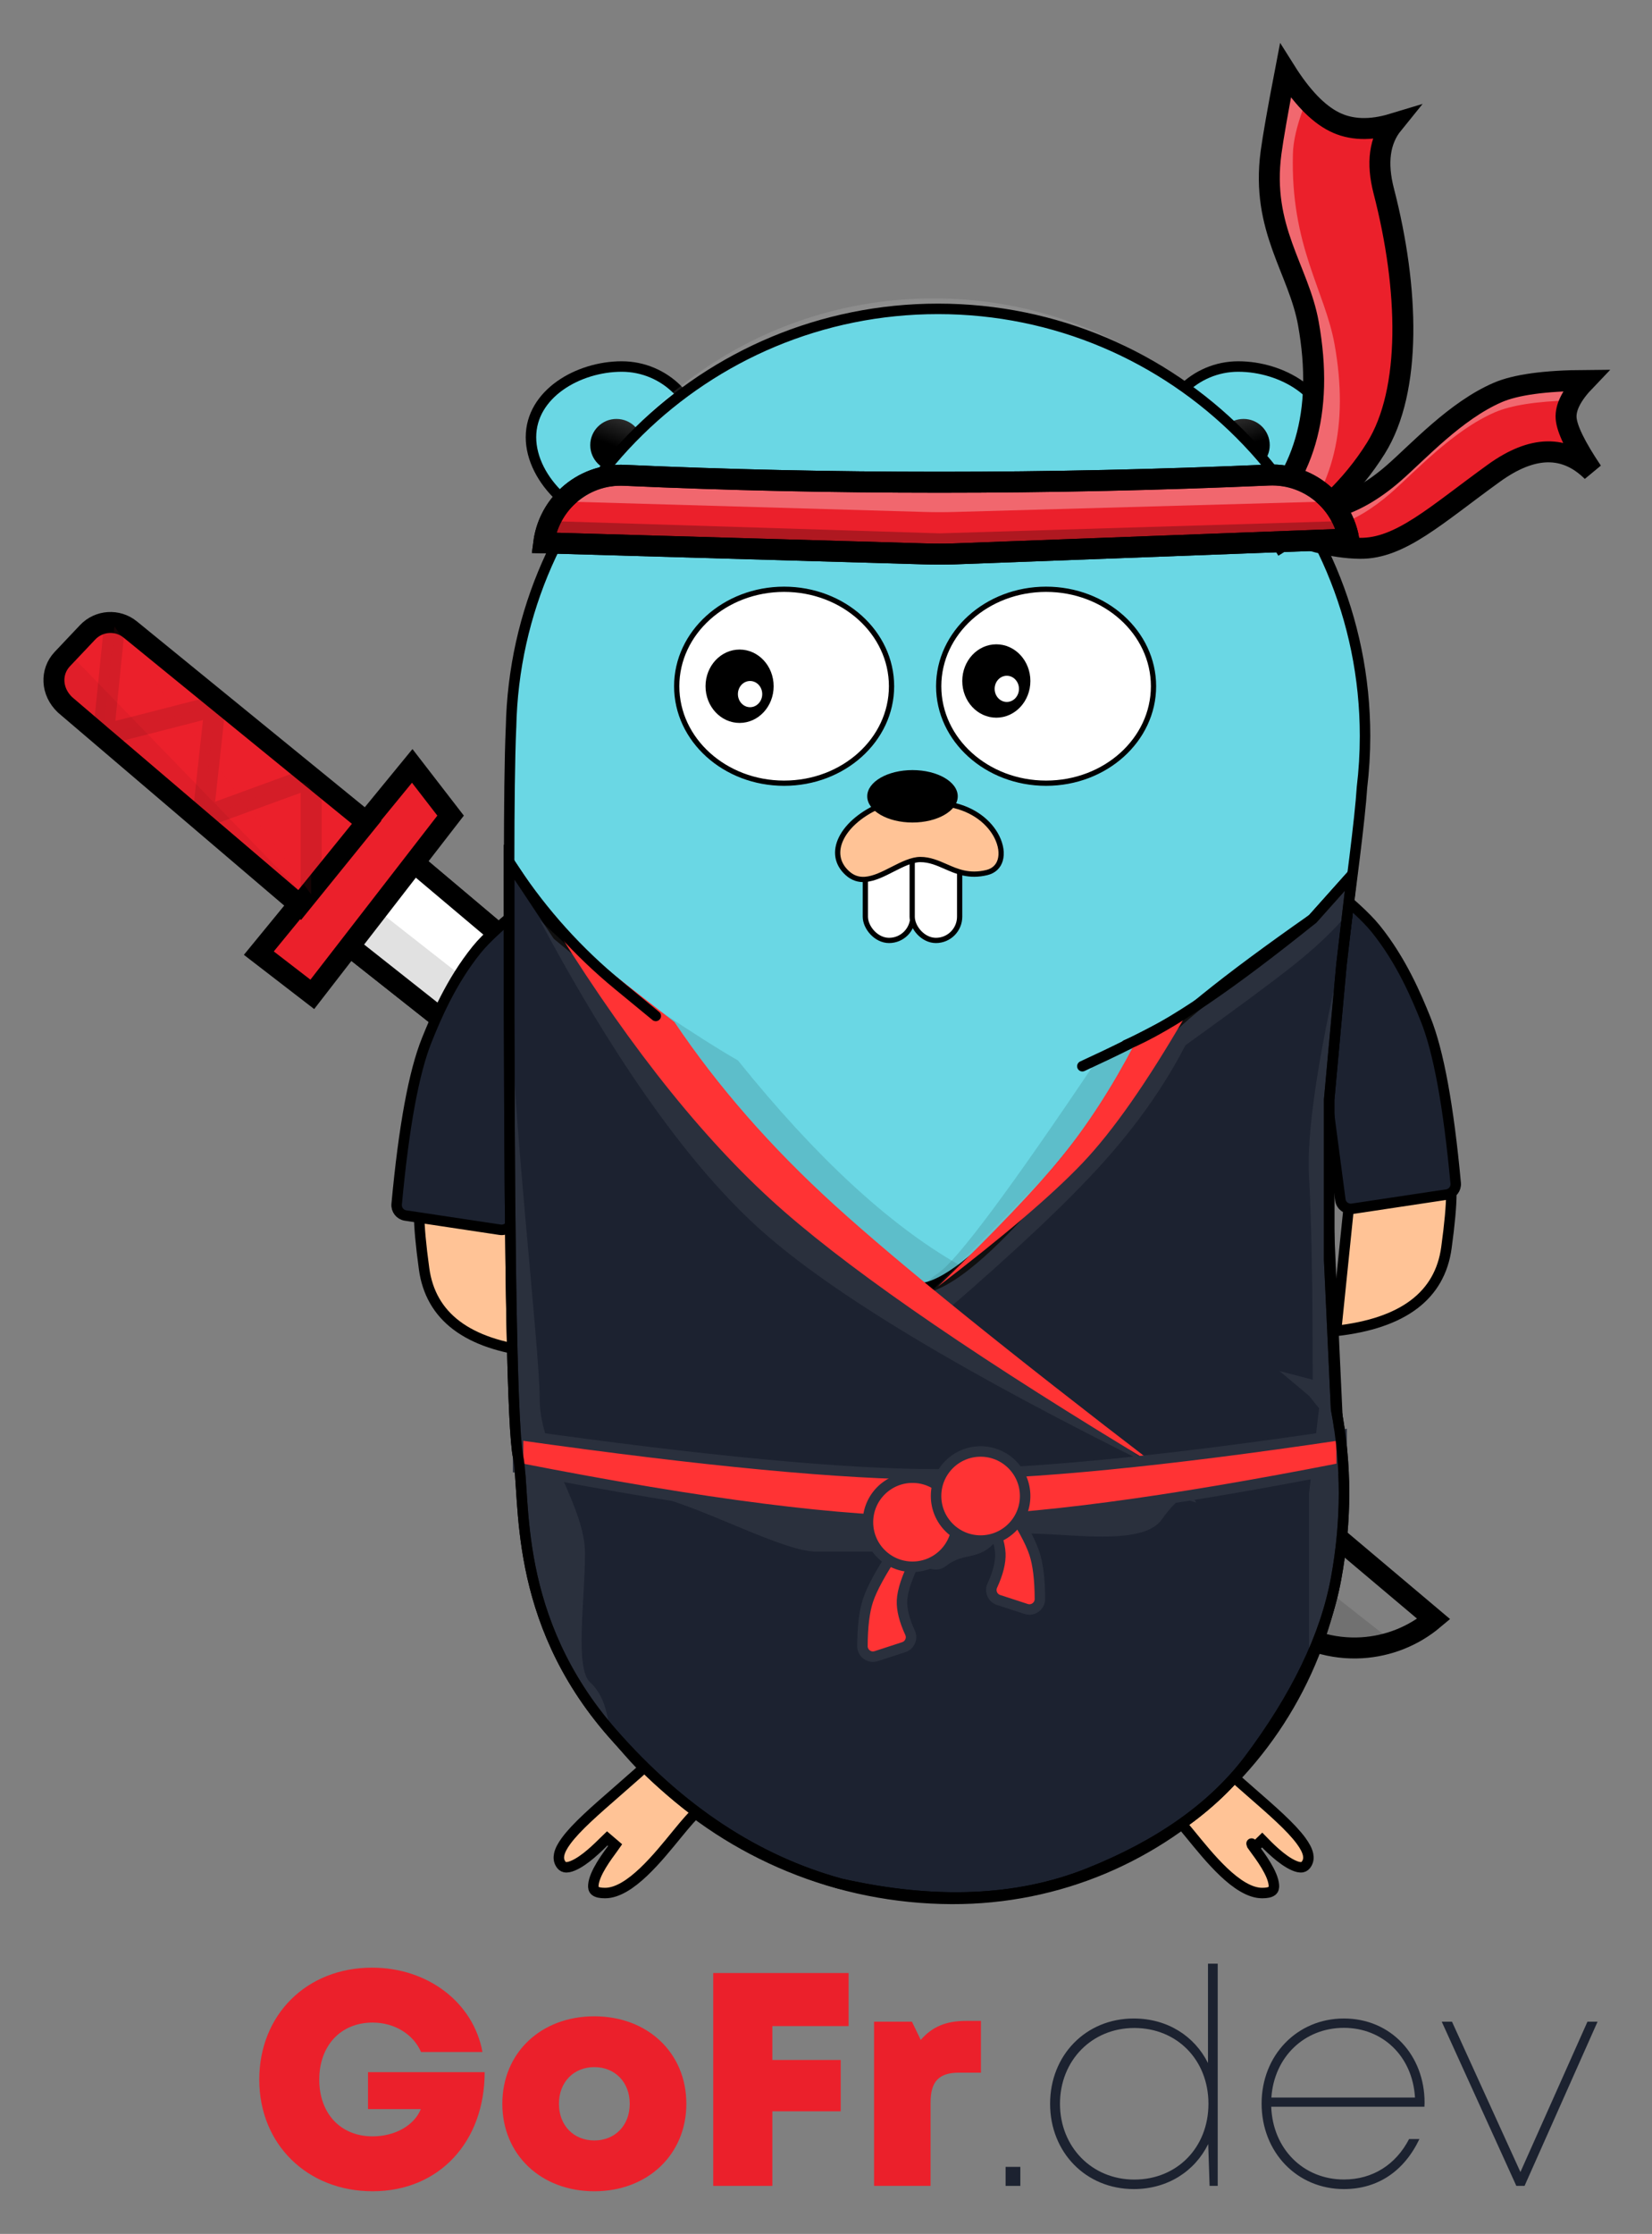 <svg xmlns="http://www.w3.org/2000/svg" role="img" viewBox="-4.13 -6.63 283.75 383.50"><rect x="-4.13" y="-6.63" width="283.75" height="383.50" fill="#808080" stroke="none"/><title>GoFr logo</title><defs id="defs9"><linearGradient id="linearGradient-1" x1="62.277%" x2="40.072%" y1="-8.319%" y2="50%"><stop id="stop4" offset="0%" stop-color="#313131"/><stop id="stop6" offset="100%" stop-color="#000"/></linearGradient></defs><g id="Sticker" fill="none" fill-rule="evenodd" stroke="none" stroke-width="1"><g id="Group-94-Copy" transform="translate(-148 -702)"><g id="Group-95" transform="translate(148.06 707.331)"><path id="Path" fill="#FFF" fill-rule="nonzero" d="M96.998,339.481 C96.455,339.481 96.045,339.554 95.758,339.663 C95.706,339.682 95.667,339.699 95.638,339.713 L95.624,339.719 L95.615,339.767 C95.606,339.825 95.599,339.9 95.596,339.995 L95.594,340.098 C95.594,340.262 95.606,340.376 95.621,340.451 L95.625,340.47 L95.65,340.484 C95.665,340.491 95.683,340.499 95.703,340.507 L95.772,340.535 C96.057,340.643 96.462,340.716 96.998,340.716 C97.525,340.716 97.925,340.644 98.208,340.536 C98.261,340.516 98.302,340.498 98.334,340.483 L98.371,340.463 L98.376,340.44 C98.387,340.386 98.396,340.31 98.4,340.209 L98.402,340.098 C98.402,339.92 98.389,339.802 98.372,339.727 L98.347,339.714 C98.316,339.699 98.275,339.682 98.223,339.662 C97.937,339.553 97.531,339.481 96.998,339.481 Z"/><path id="path12" fill="#FFF" fill-rule="nonzero" d="M155.266,54.56 C142.563,54.56 130.546,58.799 120.783,66.486 L110.737,74.396 L109.584,73.244 L101.75,90.03 C98.367,97.277 96.469,105.152 96.204,113.317 L96.184,114.083 L95.885,129.016 L95.884,129.309 C95.875,130.598 95.869,131.951 95.864,133.369 L95.862,133.981 L95.855,136.102 L95.855,146.147 L95.855,152.764 L95.808,152.803 L95.724,182.316 L84.152,164.507 L81.745,170.109 C81.489,170.704 81.225,171.336 80.948,172.014 L80.738,172.532 C79.675,175.166 78.647,179.687 77.748,185.944 L79.903,186.268 L80.405,198.13 C80.466,199.579 80.697,201.789 81.124,204.906 C81.173,205.259 81.231,205.454 81.279,205.549 C81.28,205.553 81.273,205.543 81.308,205.576 C81.803,206.042 83.016,206.627 85.171,207.112 L96.122,209.575 L96.404,220.794 C96.488,224.127 96.585,227.01 96.683,229.366 L96.694,229.651 L96.773,229.667 L97.685,240.559 C97.736,241.178 97.787,241.871 97.842,242.708 C98.213,248.332 98.464,251.192 98.915,253.775 L98.992,254.203 C99.203,255.34 99.457,256.451 99.782,257.752 C101.39,264.191 104.141,269.895 108.315,275.256 C108.932,276.048 109.579,276.831 110.258,277.604 C110.73,278.143 111.222,278.692 111.74,279.259 L111.944,279.483 L112.139,279.716 C112.941,280.672 113.766,281.596 114.614,282.488 L118.492,286.565 L122.94,289.81 C133.016,297.16 145.092,301.25 157.801,301.426 L158.459,301.432 C169.732,301.468 180.45,298.002 189.424,291.612 L193.945,288.392 L197.698,284.33 C202.038,279.633 205.5,274.199 207.904,268.288 L208.167,267.629 L209.561,264.064 L210.623,259.798 C210.777,259.18 210.913,258.567 211.026,257.998 L211.106,257.58 L211.251,256.773 C211.39,255.971 211.515,255.172 211.625,254.375 L211.871,252.591 L212.022,250.823 C212.341,247.08 212.339,243.379 212.018,239.711 L211.931,238.795 L211.856,238.067 L211.856,237.919 L211.625,236.297 C211.554,235.797 211.476,235.297 211.393,234.797 L211.263,234.047 L211.25,233.97 L214.527,233.392 L214.664,232.396 L211.12,232.562 C210.902,227.876 210.706,223.627 210.53,219.748 L210.493,218.922 L209.889,205.575 L209.897,205.573 L209.892,205.44 C209.843,204.321 209.796,203.239 209.752,202.196 L209.719,201.42 L209.706,201.114 L209.706,200.808 L209.706,194.042 L230.719,192.659 L230.75,188.304 L230.963,188.077 L230.961,188.042 C229.934,178.973 228.659,172.57 227.326,169.139 L227.244,168.933 C224.862,163.028 223.162,159.904 220.683,156.84 C220.282,156.344 219.371,155.429 218.01,154.221 L212.319,149.174 L213.283,141.629 C213.519,139.778 213.721,138.186 213.897,136.784 L213.983,136.103 C214.801,129.571 215.135,126.555 215.305,124.259 L215.322,124.025 C215.339,123.782 215.355,123.539 215.371,123.29 L215.396,122.871 L215.447,122.453 C215.728,120.123 215.871,117.717 215.871,115.295 C215.871,109.991 215.183,104.794 213.847,99.796 L213.783,99.564 L143.659,146.967 L213.342,68.27 L210.315,66.083 C209.797,65.709 208.87,65.404 207.841,65.362 L207.603,65.356 L199.176,72.41 L190.146,66.13 C187.672,64.409 185.072,62.878 182.371,61.552 L182.105,61.422 L181.845,61.281 C173.759,56.89 164.697,54.56 155.266,54.56 Z"/><path id="polygon14" fill="#FFF" fill-rule="nonzero" d="M222.148 232.048L219.547 232.17 219.878 232.449z"/><path id="polygon16" fill="#FFF" fill-rule="nonzero" d="M101.464 65.362L101.298 65.371 105.811 70.032 106.387 70.048 101.694 65.357z"/><path id="Oval-Copy-25" fill="#6AD7E4" stroke="#000" stroke-width="1.8" d="M102.594,77.954 C110.049,77.954 116.093,71.911 116.093,64.457 C116.093,57.003 110.049,50.961 102.594,50.961 C95.139,50.961 87.009,55.644 87.009,63.098 C87.009,70.552 95.139,77.954 102.594,77.954 Z"/><ellipse id="Oval-Copy-26" cx="101.694" cy="64.457" fill="url(#linearGradient-1)" rx="4.5" ry="4.499"/><path id="Oval-Copy-27" fill="#6AD7E4" stroke="#000" stroke-width="1.8" d="M210.588,77.954 C218.043,77.954 224.087,71.911 224.087,64.457 C224.087,57.003 218.043,50.961 210.588,50.961 C203.132,50.961 195.003,55.644 195.003,63.098 C195.003,70.552 203.132,77.954 210.588,77.954 Z" transform="matrix(-1 0 0 1 419.09 0)"/><ellipse id="Oval-Copy-28" cx="209.402" cy="64.457" fill="url(#linearGradient-1)" rx="4.5" ry="4.499" transform="matrix(-1 0 0 1 418.804 0)"/><path id="Path-56-Copy-2" fill="#FFC396" stroke="#000" stroke-width="3.6" d="M189.329,185.769 L203.198,181.798 C208.415,179.414 211.749,179.591 213.2,182.329 C215.376,186.437 217.197,190.456 212.404,198.437 C209.209,203.758 206.389,206.544 203.943,206.796 L183.418,206.797" transform="scale(-1 1) rotate(8 0 -2658.425)"/><path id="Path-35-Copy" fill="#FFF" d="M99.903 161.544L66.739 133.588 52.673 150.289 85.44 176.189z"/><path id="Path-35-Copy-2" stroke="#000" stroke-width="3.6" d="M66.956,136.125 L97.254,161.665 L85.292,173.777 L55.246,150.028 L66.956,136.125 Z"/><path id="Path-35-Copy-4" stroke="#000" stroke-width="3.6" d="M211.848,240.5 L242.077,265.983 C238.514,268.984 234.169,270.642 229.739,270.914 C224.693,271.224 219.537,269.737 215.301,266.389 L200.137,254.403 L211.848,240.5 Z"/><path id="Path-36-Copy" fill="#000" d="M58.129 142.312L91.597 168.541 85.44 174.389 52.673 148.489z" opacity=".121"/><path id="Path-36-Copy-2" fill="#000" d="M202.12,243.988 L234.382,269.362 C229.206,270.773 223.67,269.761 219.328,266.61 L196.665,250.165 L196.665,250.165 L202.12,243.988 Z" opacity=".121"/><path id="Path-37-Copy" fill="#EB202B" stroke="#000" stroke-width="3.6" d="M66.614,119.522 L73.205,128.059 L49.452,158.745 L40.267,151.665 L66.614,119.522 Z"/><path id="Path-38-Copy" fill="#EB202B" stroke="#000" stroke-width="3.6" d="M14.432,94.913 C15.749,94.828 17.097,95.223 18.193,96.116 L58.783,129.202 L47.282,143.403 L6.972,109.031 C5.791,107.905 5.153,106.495 5.078,105.082 C5.002,103.672 5.489,102.268 6.517,101.181 L10.858,96.591 C11.83,95.564 13.116,94.998 14.432,94.913 Z"/><path id="Path-45-Copy" fill="#000" d="M8.834,101.351 L7.822,102.447 C6.474,103.908 6.565,106.186 8.026,107.534 C8.073,107.578 8.121,107.62 8.17,107.661 L9.239,108.546 L9.239,108.546 L47.046,140.739 L8.834,101.351 Z" opacity=".049"/><path id="Path-39-Copy" fill="#EB202B" stroke="#000" stroke-width="3.6" d="M15.458,95.58 L13.834,111.628 C13.734,112.617 14.454,113.5 15.444,113.6 C15.654,113.622 15.867,113.606 16.072,113.553 L30.225,109.923 C31.188,109.676 32.168,110.256 32.415,111.219 C32.469,111.429 32.485,111.647 32.461,111.862 L30.971,125.478 C30.863,126.466 31.576,127.355 32.564,127.463 C32.84,127.493 33.118,127.459 33.378,127.364 L46.84,122.447 C47.774,122.106 48.808,122.586 49.149,123.52 C49.221,123.718 49.258,123.927 49.258,124.138 L49.258,141.589 L49.258,141.589" opacity=".099"/><path id="Path-58-Copy" fill="#FFC396" stroke="#000" stroke-width="1.8" d="M70.04,198.351 L67.805,220.12 C79.313,218.825 85.631,214.064 86.758,205.838 C87.885,197.611 87.885,193.374 86.758,193.127" transform="matrix(-1 0 0 1 155.408 0)"/><path id="Path-57-Copy" fill="#1C2230" stroke="#000" stroke-width="1.8" d="M65.46,142.739 C69.904,146.252 72.947,149.023 74.588,151.051 C79.078,156.601 81.676,162.874 83.173,166.583 C85.396,172.095 87.123,181.49 88.351,194.768 C88.438,195.719 87.767,196.572 86.822,196.711 L70.589,199.153 C69.606,199.301 68.689,198.624 68.541,197.64 C68.539,197.63 68.538,197.619 68.536,197.608 L63.788,161.577 L63.788,161.577" transform="matrix(-1 0 0 1 152.292 0)"/><path id="Combined-Shape-Copy-7" fill="#FFF" d="M156.166,39.263 C185.068,39.263 209.891,56.727 220.653,81.677 C208.23,58.825 184.01,43.312 156.166,43.312 C128.322,43.312 104.101,58.826 91.679,81.679 C102.44,56.728 127.263,39.263 156.166,39.263 Z" opacity=".103"/><path id="Path-90-Copy-2" stroke="#FFF" stroke-linecap="round" stroke-width=".9" d="M96.294,161.267 C120.768,154.889 161.533,147.937 208.915,161.267" opacity=".105"/><path id="Path-90-Copy-3" stroke="#FFF" stroke-linecap="round" stroke-width=".9" d="M96.294,185.561 C120.768,179.183 161.533,172.231 208.915,185.561" opacity=".105" transform="matrix(1 0 0 -1 0 363.514)"/><path id="Path-58-Copy-2" fill="#FFC396" stroke="#000" stroke-width="1.8" d="M227.53,194.752 L225.295,216.521 C236.804,215.226 243.122,210.465 244.249,202.239 C245.376,194.012 245.376,189.775 244.249,189.528"/><path id="Path-57-Copy-2" fill="#1C2230" stroke="#000" stroke-width="1.8" d="M222.951,139.14 C227.395,142.653 230.438,145.424 232.078,147.452 C236.569,153.002 239.167,159.275 240.663,162.984 C242.887,168.496 244.613,177.891 245.842,191.169 C245.929,192.12 245.258,192.973 244.313,193.111 L228.08,195.554 C227.096,195.701 226.18,195.024 226.032,194.041 C226.03,194.03 226.029,194.02 226.027,194.009 L221.279,157.978 L221.279,157.978"/><path id="Combined-Shape-Copy-8" fill="#6AD7E4" stroke="#000" stroke-width="1.8" d="M156.924,41.063 C197.432,41.063 230.27,73.895 230.27,114.396 C230.27,117.383 230.091,120.329 229.744,123.223 C229.092,133.829 223.403,170.748 223.403,180.081 C223.403,184.484 224.31,205.861 226.123,244.213 C226.176,245.333 226.2,246.454 226.197,247.575 C226.079,284.394 196.135,314.146 159.316,314.028 C119.881,313.902 87.442,282.935 85.485,243.548 C84.235,218.382 83.598,203.666 83.573,199.398 L83.573,199.018 C83.574,198.863 83.576,198.728 83.578,198.612 C83.591,198.105 83.598,197.338 83.601,196.344 L83.601,194.943 C83.588,184.975 83.27,159.865 83.257,139.171 L83.258,136.051 C83.267,126.468 83.352,118.102 83.578,113.046 C83.58,113.003 83.583,112.96 83.587,112.917 C84.38,73.1 116.91,41.063 156.924,41.063 Z"/><ellipse id="Oval-Copy-29" cx="130.492" cy="105.848" fill="#FFF" stroke="#000" stroke-width=".9" rx="18.449" ry="16.646"/><ellipse id="Oval-Copy-30" cx="122.843" cy="105.848" fill="#000" rx="5.85" ry="6.299"/><ellipse id="Oval-Copy-31" cx="124.643" cy="107.197" fill="#FFF" rx="2.089" ry="2.249"/><ellipse id="Oval-Copy-32" cx="175.49" cy="105.848" fill="#FFF" stroke="#000" stroke-width=".9" rx="18.449" ry="16.646"/><ellipse id="Oval-Copy-33" cx="166.94" cy="104.948" fill="#000" rx="5.85" ry="6.299"/><ellipse id="Oval-Copy-34" cx="168.74" cy="106.297" fill="#FFF" rx="2.089" ry="2.249"/><path id="Path-89-Copy" stroke="#FFF" stroke-linecap="round" stroke-width=".9" d="M87.603,158.351 C85.104,175.525 84.27,187.117 85.104,193.127" opacity=".105"/><rect id="Rectangle-Copy-6" width="8.152" height="17.096" x="144.442" y="132.391" fill="#FFF" stroke="#000" stroke-width=".9" rx="4.076"/><rect id="Rectangle-Copy-7" width="8.152" height="17.096" x="152.488" y="132.391" fill="#FFF" stroke="#000" stroke-width=".9" rx="4.076"/><path id="Path-92-Copy" fill="#FFC396" stroke="#000" stroke-width=".9" d="M147.396,126.152 C151.633,124.421 151.626,124.14 153.068,124.61 L153.285,124.683 L153.402,124.722 C154.371,125.054 155.929,125.587 159.058,126.178 C163.113,126.944 165.811,129.277 167.031,131.71 C167.738,133.122 167.95,134.565 167.605,135.723 C167.299,136.753 166.538,137.537 165.318,137.833 C162.249,138.578 160.181,137.653 158.242,136.802 C156.824,136.179 155.467,135.597 153.891,135.597 C152.454,135.597 150.829,136.4 149.144,137.259 C147.586,138.053 145.972,138.891 144.406,139.007 C143.349,139.084 142.319,138.814 141.353,137.937 C140.454,137.121 139.929,136.185 139.754,135.192 C139.57,134.145 139.773,133.04 140.308,131.955 C141.409,129.719 143.894,127.583 147.396,126.152 Z"/><ellipse id="Oval-Copy-35" cx="152.541" cy="124.743" fill="#000" rx="7.772" ry="4.499"/><path id="Path-93" fill="#FFC396" stroke="#000" stroke-width="1.8" d="M112.843,286.729 C113.249,286.67 113.605,286.723 113.913,286.88 C114.281,287.068 114.577,287.391 114.83,287.789 C115.716,289.185 116.059,291.44 116.135,293.599 C116.191,295.166 116.095,296.692 115.92,297.848 C115.853,298.29 115.775,298.675 115.689,298.978 C114.802,299.662 113.65,301.031 112.153,302.854 C108.972,306.728 104.037,313.023 99.732,313.023 C98.942,313.023 98.381,312.915 98.036,312.641 C97.745,312.41 97.699,312.056 97.725,311.68 C97.865,309.623 100.099,306.679 101.081,305.336 C101.243,305.115 101.375,304.934 101.467,304.801 L100.105,303.638 C99.988,303.75 99.843,303.893 99.675,304.06 C98.536,305.186 96.238,307.493 94.206,308.332 C93.707,308.539 93.228,308.664 92.806,308.568 C92.511,308.5 92.271,308.297 92.078,307.967 C91.795,307.482 91.736,306.962 91.853,306.407 C92.007,305.674 92.435,304.895 93.058,304.049 C94.802,301.675 98.023,298.881 101.874,295.522 C104.147,293.54 106.638,291.367 109.184,288.978 C110.664,287.589 111.857,286.871 112.843,286.729 Z"/><path id="Path-93-Copy" fill="#FFC396" stroke="#000" stroke-width="1.8" d="M217.237,286.729 C217.643,286.67 217.999,286.723 218.307,286.88 C218.675,287.068 218.971,287.391 219.224,287.789 C220.11,289.185 220.453,291.44 220.529,293.599 C220.585,295.166 220.489,296.692 220.314,297.848 C220.246,298.29 220.169,298.675 220.083,298.978 C219.196,299.662 218.044,301.031 216.547,302.854 C213.366,306.728 208.431,313.023 204.125,313.023 C203.336,313.023 202.775,312.915 202.43,312.641 C202.139,312.41 202.093,312.056 202.118,311.68 C202.259,309.623 204.493,306.679 205.475,305.336 C205.637,305.115 205.769,304.934 205.861,304.801 C206.05,304.209 205.985,304.603 205.424,305.18 L204.134,303.924 C203.183,304.902 200.785,307.402 198.648,308.312 C198.137,308.53 197.646,308.665 197.212,308.571 C196.912,308.506 196.668,308.302 196.472,307.967 C196.188,307.482 196.13,306.962 196.246,306.407 C196.4,305.674 196.829,304.895 197.451,304.049 C199.196,301.675 202.417,298.881 206.268,295.522 C208.541,293.54 211.032,291.367 213.578,288.978 C215.058,287.589 216.251,286.871 217.237,286.729 Z" transform="matrix(-1 0 0 1 416.733 0)"/><path id="Path-96" fill="#387880" d="M184.193,170.059 C169.271,192.274 160.182,204.462 156.924,206.624 C152.038,209.866 156.166,211.005 156.166,211.005 C156.166,211.005 164.683,202.523 181.718,185.561 L194.389,165.028 L184.193,170.059 Z" opacity=".26"/><path id="Path-106" fill="#387880" d="M108.653,161.267 C114.873,165.411 119.506,168.349 122.554,170.081 C135.82,186.563 148.406,198.222 160.313,205.057 C178.174,215.31 170.829,220.12 170.829,220.12 C170.829,220.12 158.814,213.672 134.785,200.774 C119.324,180.979 111.593,171.082 111.593,171.082 C111.593,171.082 99.324,155.051 108.653,161.267 Z" opacity=".26"/><path id="path55" stroke="#000" stroke-linecap="round" stroke-width="1.8" d="M181.718,171.082 C203.715,160.964 218.134,151.322 224.974,142.156"/><path id="Path-99" fill="#1C2230" stroke="#000" stroke-width="1.8" d="M228.023,138.24 L221.279,145.789 C206.048,156.45 196.733,163.988 193.335,168.401 C188.239,175.021 166.94,205.267 155.523,208.894 C147.911,211.311 134.158,198.707 114.265,171.082 L108.446,162.45 L91.597,148.587 L83.257,136.015 L83.257,162.45 C83.342,208.116 83.854,233.325 84.791,238.076 C86.197,245.204 83.601,265.753 101.008,285.603 C112.612,298.836 125.674,307.443 140.195,311.425 C156.413,315.082 170.61,314.484 182.785,309.632 C194.96,304.779 204.126,298.306 210.283,290.211 C218.472,279.311 223.477,268.924 225.295,259.052 C227.114,249.18 227.114,239.471 225.295,229.925 L224.106,204.264 L224.106,176.848 L226.222,153.659 L228.023,138.24 Z"/><path id="Path-104" fill="#FFF" d="M83.578,158.351 C83.578,177.546 88.503,219.157 88.503,228.187 C88.503,237.216 96.294,246.615 96.294,254.713 C96.294,262.811 94.486,274.429 97.194,276.879 C99,278.512 100.087,281.15 100.455,284.792 C96.064,279.786 92.679,274.226 90.3,268.111 C87.921,261.997 86.084,252.644 84.791,240.054 L83.578,221.571 L83.578,180.373 C83.578,152.895 83.578,145.554 83.578,158.351 Z" opacity=".063"/><path id="Path-101" fill="#FFF" d="M226.362,145.971 C224.182,148.432 221.424,150.995 218.088,153.659 C214.752,156.323 208.531,160.931 199.423,167.483 C195.838,174.424 191.092,181.173 185.185,187.728 C179.278,194.284 170.348,202.713 158.395,213.016 C156.558,210.916 155.64,209.866 155.64,209.866 C155.64,209.866 166.184,199.229 187.271,177.953 L194.389,165.028 L218.088,147.868 L228.023,138.24 L226.362,145.971 Z" opacity=".063"/><path id="Path-95" fill="#FFF" d="M88.503,145.971 C101.792,170.769 114.534,188.587 126.732,199.425 C138.929,210.263 161.482,223.806 194.389,240.054 L144.769,206.624 L106.194,162.45 L88.503,145.971 Z" opacity=".063"/><path id="Path-97" fill="#FF3334" d="M91.597,147.868 C104.592,168.686 117.557,184.735 130.492,196.017 C143.427,207.298 164.931,221.977 195.003,240.054 C168.791,219.969 150.202,204.949 139.237,194.995 C128.273,185.041 119.079,174.541 111.657,163.495 L91.597,147.868 Z"/><path id="Path-103" fill="#FFF" d="M226.254,151.916 C222.103,169.912 220.236,182.599 220.653,189.978 C221.071,197.357 221.279,208.997 221.279,224.899 L215.583,223.407 L220.653,227.665 L222.374,229.787 L220.653,244.415 L220.653,273.11 C225.026,264.535 226.893,255.561 226.254,246.188 C225.615,236.815 225.188,225.59 224.974,212.513 L223.403,180.081 L226.254,151.916 Z" opacity=".063"/><path id="Path-105" fill="#FFF" d="M108.319,244.865 C117.18,247.066 130.324,254.412 136.05,254.412 C141.776,254.412 142.913,254.412 147.641,254.412 C152.368,254.412 155.334,259.226 158.378,256.819 C161.421,254.412 164.015,256.096 166.94,252.513 C169.865,248.929 190.913,255.091 195.333,248.929 C198.28,244.821 200.258,243.844 201.265,245.997 L196.265,244.415 C131.727,243.247 102.412,243.397 108.319,244.865 Z" opacity=".063"/><path id="Path-98" fill="#FF3334" d="M190.568,167.483 C186.72,174.803 182.588,181.18 178.174,186.614 C173.759,192.047 166.676,199.474 156.924,208.894 C168.25,200.239 176.515,193.184 181.718,187.728 C186.921,182.272 192.823,173.846 199.423,162.45 L190.568,167.483 Z"/><path id="Path-100" fill="#FF3334" stroke="#2A303D" stroke-width="1.8" d="M84.791,234.354 C116.823,238.885 140.814,241.151 156.763,241.151 C172.713,241.151 195.876,238.885 226.254,234.354 L226.254,240.054 C196.035,245.987 172.925,249.043 156.924,249.223 C140.924,249.404 116.879,246.347 84.791,240.054 L84.791,234.354 Z"/><path id="path66" stroke="#000" stroke-linecap="round" stroke-width="1.8" d="M108.446,162.45 L101.979,157.128 C95.096,151.466 89.093,144.812 84.165,137.384 L83.257,136.015 L83.257,136.015 L83.257,162.45 C83.342,208.116 83.854,233.325 84.791,238.076 C86.197,245.204 83.601,265.753 101.008,285.603 C112.612,298.836 125.674,307.443 140.195,311.425 C156.413,315.082 170.61,314.484 182.785,309.632 C194.96,304.779 204.126,298.306 210.283,290.211 C218.472,279.311 223.477,268.924 225.295,259.052 C227.114,249.18 227.114,239.471 225.295,229.925 L224.106,204.264 L224.106,176.848 L226.222,153.659 L228.023,138.24 L221.279,145.789 C207.355,156.969 196.98,164.153 189.234,167.437"/><path id="Path-102" fill="#FF3334" stroke="#2A303D" stroke-width="1.8" d="M149.714,254.021 C147.181,257.8 145.574,260.73 144.891,262.811 C144.268,264.713 143.953,267.322 143.945,270.64 C143.942,271.634 144.746,272.442 145.74,272.445 C145.931,272.446 146.121,272.416 146.303,272.357 L151.05,270.809 C151.995,270.5 152.51,269.484 152.201,268.539 C152.18,268.474 152.155,268.411 152.126,268.35 C151.136,266.201 150.675,264.355 150.743,262.811 C150.817,261.115 151.572,258.833 153.008,255.966 C153.409,255.165 153.16,254.191 152.424,253.681 L152.232,253.548 C151.416,252.979 150.295,253.182 149.728,253.999 C149.723,254.007 149.718,254.014 149.714,254.021 Z"/><path id="Path-102-Copy" fill="#FF3334" stroke="#2A303D" stroke-width="1.8" d="M170.413,245.923 C167.88,249.702 166.272,252.632 165.59,254.713 C164.967,256.614 164.652,259.224 164.644,262.542 C164.641,263.536 165.445,264.344 166.439,264.347 C166.63,264.348 166.82,264.318 167.002,264.259 L171.749,262.711 C172.694,262.402 173.209,261.386 172.9,260.441 C172.879,260.376 172.854,260.313 172.824,260.252 C171.835,258.103 171.374,256.257 171.442,254.713 C171.516,253.016 172.271,250.735 173.707,247.868 C174.108,247.067 173.859,246.093 173.123,245.583 L172.931,245.449 C172.115,244.881 170.993,245.084 170.427,245.901 C170.422,245.908 170.417,245.916 170.413,245.923 Z" transform="matrix(-1 0 0 1 339.07 0)"/><ellipse id="Oval" cx="152.541" cy="249.364" fill="#FF3334" stroke="#2A303D" stroke-width="1.8" rx="7.65" ry="7.648"/><ellipse id="Oval-Copy-24" cx="164.24" cy="244.865" fill="#FF3334" stroke="#2A303D" stroke-width="1.8" rx="7.65" ry="7.648"/><path id="Path-34" fill="#EB202B" d="M210.267,78.702 C219.846,70.52 223.27,58.811 220.54,43.576 C218.874,34.279 214.273,19.082 216.03,5.989 C216.249,4.355 216.539,2.822 216.901,1.391 C217.343,-0.361 221.766,7.412 226.294,9.417 C230.691,11.365 235.201,7.463 235.245,11.353 C235.269,13.473 232.675,14.208 232.92,17.087 C234.656,37.5 240.319,53.062 234.145,62.962 C230.03,69.562 223.462,75.877 214.443,81.907"/><path id="Combined-Shape" fill="#F1686F" d="M216.481,2.132 L216.518,2.207 C217.514,4.202 218.561,5.688 219.66,6.665 C218.534,9.712 217.942,12.296 217.883,14.417 C217.448,30.291 223.373,37.878 225.04,47.175 C227.521,61.023 224.918,71.957 217.23,79.978 C216.329,80.625 215.4,81.268 214.443,81.907 L210.267,78.702 C219.846,70.52 223.27,58.811 220.54,43.576 C219.653,38.627 213.592,27.208 212.443,20.123 C211.434,13.898 215.208,12.112 216.03,5.989 C216.234,4.468 216.379,3.237 216.467,2.296 L216.481,2.132 Z M215.924,0.941 C216.504,-0.626 216.691,-0.236 216.483,2.111 L216.481,2.132 L216.368,1.902 C216.269,1.697 216.17,1.486 216.071,1.269 Z"/><path id="path74" stroke="#000" stroke-width="3.6" d="M210.267,78.702 C219.846,70.52 223.27,58.811 220.54,43.576 C218.874,34.279 212.37,27.328 214.126,14.235 C214.487,11.547 215.308,6.874 216.59,0.216 C219.361,4.622 222.158,7.532 224.984,8.948 C227.809,10.363 231.168,10.482 235.063,9.303 C232.757,12.144 232.232,15.987 233.487,20.834 C237.835,37.621 238.319,55.062 232.145,64.962 C228.03,71.562 222.129,77.21 214.443,81.907"/><path id="path76" fill="#211F20" stroke="#000" stroke-width="2.16" d="M232.161,98.384 C237.839,93.492 239.87,86.49 238.252,77.381 C237.265,71.822 234.538,62.735 235.58,54.906 C236.024,51.572 238.021,46.906 241.572,40.907 C242.46,44.188 243.742,46.252 245.416,47.098 C247.091,47.944 250.472,48.236 255.56,47.974 C249.244,49.578 246.429,54.449 247.114,62.586 C248.142,74.792 249.977,83.052 246.317,88.972 C243.877,92.918 239.983,96.695 234.636,100.301" transform="rotate(59 243.86 70.604)"/><path id="path78" fill="#EB202B" d="M232.161,98.384 C237.839,93.492 239.87,86.49 238.252,77.381 C237.265,71.822 234.538,62.735 235.58,54.906 C236.024,51.572 238.021,46.906 241.572,40.907 C242.46,44.188 243.742,46.252 245.416,47.098 C247.091,47.944 250.472,48.236 255.56,47.974 C249.244,49.578 246.429,54.449 247.114,62.586 C248.142,74.792 249.977,83.052 246.317,88.972 C243.877,92.918 239.983,96.695 234.636,100.301" transform="rotate(59 243.86 70.604)"/><path id="path80" fill="#F1686F" d="M241.57,40.911 C242.01,42.537 242.547,43.864 243.18,44.892 C240.288,50.017 238.643,54.073 238.246,57.06 C237.205,64.888 239.932,73.973 240.92,79.531 C242.391,87.811 240.848,94.349 236.289,99.144 C235.754,99.531 235.204,99.915 234.637,100.297 L232.162,98.38 C237.841,93.488 239.871,86.488 238.252,77.38 C237.264,71.821 234.537,62.736 235.578,54.908 C236.022,51.575 238.019,46.909 241.57,40.911 Z M255.56,47.979 C253.829,48.418 252.361,49.102 251.156,50.032 C249.822,49.874 248.797,49.614 248.083,49.254 C247.329,48.873 246.655,48.245 246.061,47.372 C247.89,48.008 251.056,48.21 255.56,47.979 Z" transform="rotate(59 243.86 70.604)"/><path id="path82" stroke="#000" stroke-width="3.6" d="M232.161,98.384 C237.839,93.492 239.87,86.49 238.252,77.381 C237.265,71.822 234.538,62.735 235.58,54.906 C236.024,51.572 238.021,46.906 241.572,40.907 C242.46,44.188 243.742,46.252 245.416,47.098 C247.091,47.944 250.472,48.236 255.56,47.974 C249.244,49.578 246.429,54.449 247.114,62.586 C248.142,74.792 249.977,83.052 246.317,88.972 C243.877,92.918 239.983,96.695 234.636,100.301" transform="rotate(59 243.86 70.604)"/><path id="Rectangle" fill="#EB202B" stroke="#000" stroke-width="3.6" d="M213.706,69.593 C217.402,69.431 220.813,70.783 223.341,73.099 C225.448,75.03 226.942,77.632 227.473,80.586 L159.654,83.13 C157.983,83.176 156.311,83.175 154.64,83.127 L89.208,81.231 C89.598,78.241 90.977,75.562 93.006,73.533 C95.423,71.117 98.761,69.622 102.448,69.622 C102.65,69.622 102.851,69.627 103.053,69.636 C120.612,70.431 138.645,70.829 157.15,70.829 C175.987,70.829 194.839,70.417 213.706,69.593 Z"/><path id="Path-28" fill="#000" d="M89.617 80.629L91.008 77.514 157.196 79.602 225.765 77.514 227.703 79.602 226.841 81.365 133.044 83.201z" opacity=".254"/><path id="path86" fill="#FFF" d="M223.05,74.157 L159.713,75.931 C158.005,75.979 156.296,75.978 154.588,75.928 L93.751,74.164 C96.213,72.436 99.212,71.421 102.448,71.421 C102.677,71.421 102.906,71.427 103.134,71.437 C120.667,72.231 138.672,72.628 157.15,72.628 C175.961,72.628 194.787,72.217 213.627,71.394 C217.124,71.241 220.397,72.283 223.05,74.157 Z" opacity=".32"/><path id="path88" stroke="#000" stroke-width="3.6" d="M213.706,69.593 C217.402,69.431 220.813,70.783 223.341,73.099 C225.448,75.03 226.942,77.632 227.473,80.586 L159.654,83.13 C157.983,83.176 156.311,83.175 154.64,83.127 L89.208,81.231 C89.598,78.241 90.977,75.562 93.006,73.533 C95.423,71.117 98.761,69.622 102.448,69.622 C102.65,69.622 102.851,69.627 103.053,69.636 C120.612,70.431 138.645,70.829 157.15,70.829 C175.987,70.829 194.839,70.417 213.706,69.593 Z"/><g id="GoFr.dev" fill-rule="nonzero" transform="translate(40.342 325.15)"><path id="path90" fill="#EB202B" d="M18.677,18.618 L18.677,24.965 L27.752,24.965 C26.603,27.782 23.308,29.642 19.466,29.642 C13.933,29.642 10.304,25.684 10.304,19.905 C10.304,14.067 13.993,10.109 19.466,10.109 C23.193,10.109 26.463,12.088 27.785,15.166 L38.334,15.166 C36.788,6.675 28.954,0.681 19.376,0.681 C8.12,0.681 0,8.788 0,19.905 C0,31.022 8.27,39.069 19.466,39.069 C30.909,39.069 38.715,30.574 38.715,18.617 L18.677,18.618 Z"/><path id="Shape" fill="#EB202B" d="M57.553,39.07 C66.713,39.07 73.357,32.76 73.357,24.052 C73.357,15.314 66.713,9.034 57.553,9.034 C48.362,9.034 41.749,15.314 41.749,24.052 C41.749,32.76 48.362,39.07 57.553,39.07 Z M57.553,30.348 C54.012,30.348 51.473,27.779 51.473,24.052 C51.473,20.326 54.012,17.757 57.553,17.757 C61.093,17.757 63.632,20.348 63.632,24.053 C63.632,27.779 61.093,30.348 57.553,30.348 L57.553,30.348 Z"/><path id="polygon93" fill="#EB202B" d="M101.227 10.714L101.227 1.606 77.973 1.606 77.973 38.146 88.128 38.146 88.128 25.341 99.87 25.341 99.87 16.53 88.128 16.53 88.128 10.714z"/><path id="path95" fill="#EB202B" d="M121.381,9.824 C118.026,9.824 115.604,10.787 113.616,13.086 L112.102,9.958 L105.597,9.958 L105.597,38.146 L115.306,38.146 L115.306,23.812 C115.306,20.216 116.746,18.708 120.183,18.708 L123.953,18.708 L123.953,9.824 L121.381,9.824 Z"/><path id="polygon97" fill="#1C2230" d="M128.191 38.146L130.723 38.146 130.723 34.883 128.191 34.883z"/><path id="path99" fill="#1C2230" d="M162.953,0.001 L162.953,17.058 C160.642,12.431 155.996,9.41 150.204,9.41 C141.969,9.41 135.835,15.713 135.835,24.052 C135.835,32.378 141.969,38.694 150.204,38.694 C156.028,38.694 160.695,35.631 162.992,30.96 L163.227,38.145 L164.624,38.145 L164.624,0 L162.953,0.001 Z M150.295,37.062 C143.013,37.062 137.532,31.451 137.532,24.051 C137.532,16.613 143.013,11.04 150.295,11.04 C157.655,11.04 163.032,16.547 163.032,24.051 C163.032,31.542 157.655,37.062 150.295,37.062 Z"/><path id="path101" fill="#1C2230" d="M200.156,23.856 C200.156,15.726 194.401,9.41 186.297,9.41 C178.258,9.41 172.164,15.726 172.164,24.013 C172.164,32.378 178.258,38.694 186.297,38.694 C192.065,38.694 196.606,35.679 199.269,30.107 L197.494,30.107 C195.236,34.466 191.269,37.049 186.297,37.049 C179.321,37.049 174.071,31.772 173.817,24.561 L200.13,24.561 C200.143,24.339 200.156,24.078 200.156,23.856 Z M186.297,11.015 C192.92,11.015 198.08,15.845 198.511,22.982 L173.843,22.982 C174.31,16.044 179.479,11.015 186.297,11.015 L186.297,11.015 Z"/><path id="polygon103" fill="#1C2230" d="M228.132 9.958L216.618 35.769 204.864 9.958 203.102 9.958 215.917 38.146 217.327 38.146 229.868 9.958z"/></g></g></g></g></svg>